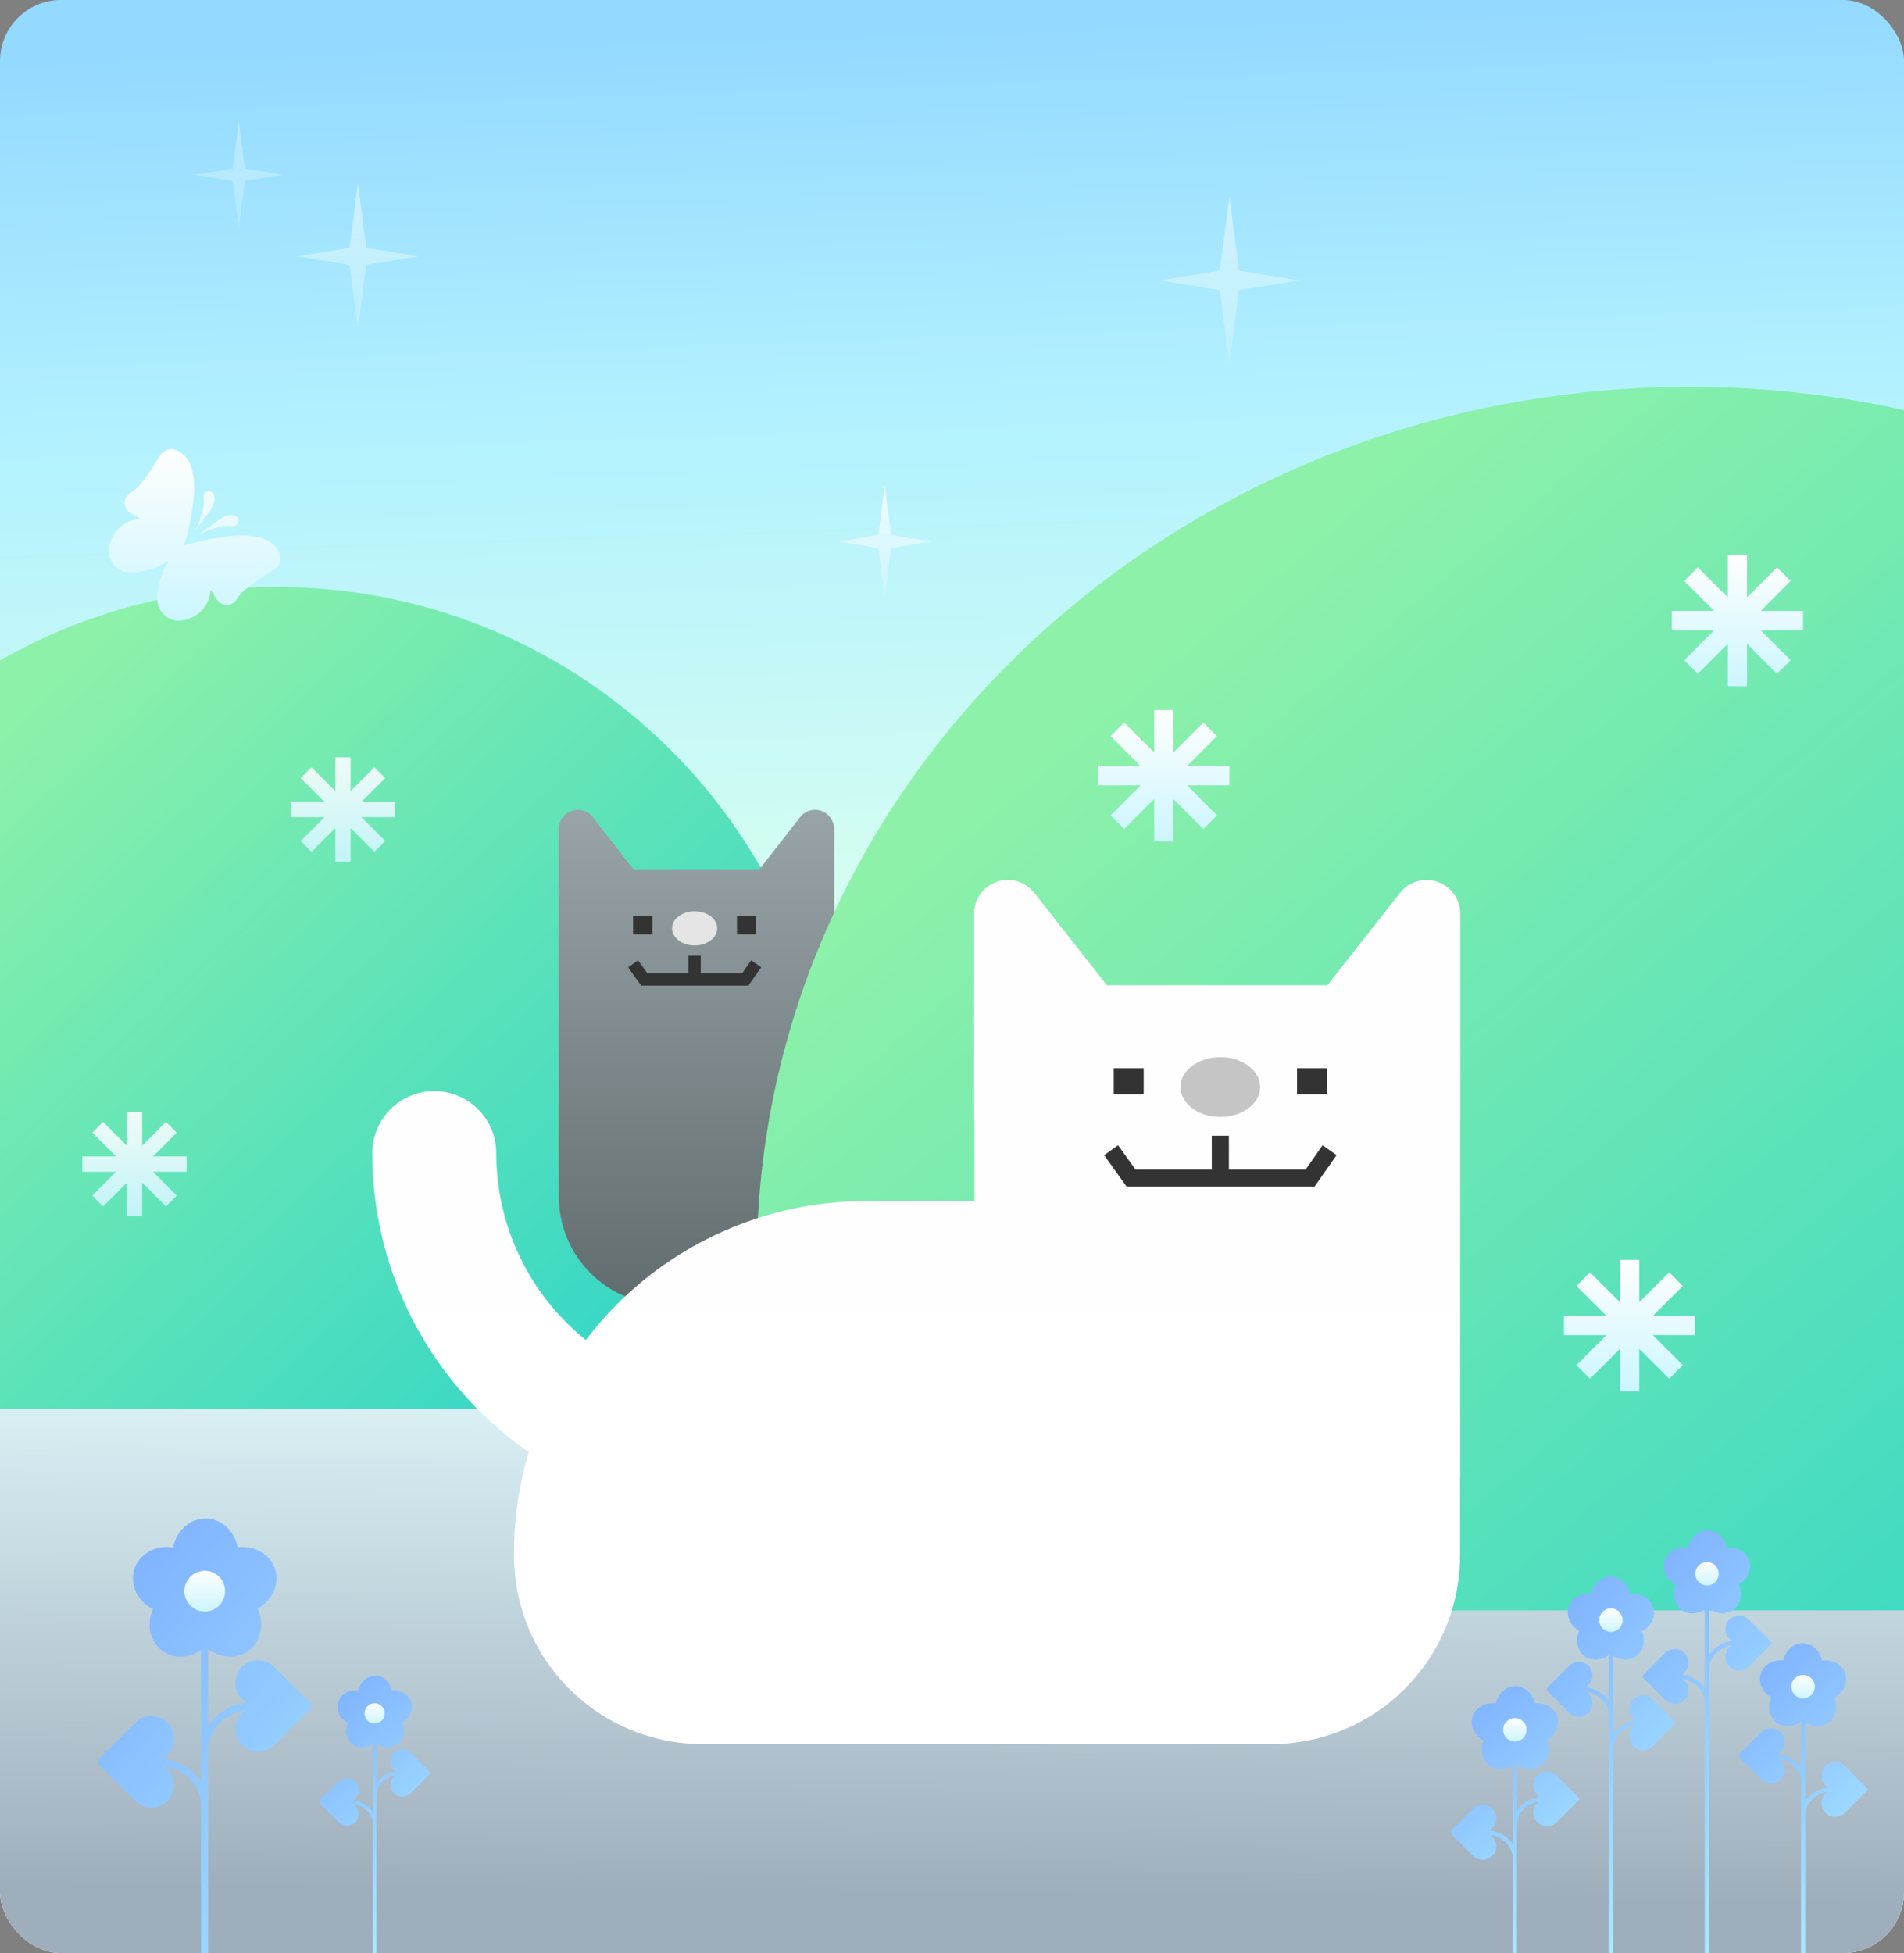 <svg width="312" height="320" viewBox="0 0 312 320" fill="none" xmlns="http://www.w3.org/2000/svg">
<rect x="0" y="0" width="312" height="320" fill="#808080" stroke="none"/>
<g clip-path="url(#clip0_1290_49568)">
<rect width="312" height="320" rx="10" fill="url(#paint0_linear_1290_49568)"/>
<rect y="225.973" width="312" height="94.027" fill="url(#paint1_linear_1290_49568)"/>
<path fill-rule="evenodd" clip-rule="evenodd" d="M125.802 230.865H-35.091C-42.05 217.971 -46 203.215 -46 187.536C-46 137.082 -5.099 96.181 45.355 96.181C95.809 96.181 136.711 137.082 136.711 187.536C136.711 203.215 132.761 217.971 125.802 230.865Z" fill="url(#paint2_linear_1290_49568)"/>
<path d="M30.591 189.479H25.073L28.972 185.58L27.193 183.812L23.294 187.711V182.192H20.79V187.711L16.881 183.812L15.112 185.58L19.011 189.479H13.493V191.993H19.011L15.112 195.892L16.881 197.671L20.79 193.772V199.279H23.294V193.772L27.193 197.671L28.972 195.892L25.073 191.993H30.591V189.479Z" fill="url(#paint3_linear_1290_49568)" fill-opacity="0.9"/>
<path d="M64.748 131.378H59.23L63.128 127.479L61.349 125.711L57.45 129.61V124.092H54.947V129.61L51.038 125.711L49.269 127.479L53.168 131.378H47.65V133.892H53.168L49.269 137.791L51.038 139.57L54.947 135.671V141.179H57.45V135.671L61.349 139.57L63.128 137.791L59.23 133.892H64.748V131.378Z" fill="url(#paint4_linear_1290_49568)" fill-opacity="0.9"/>
<path fill-rule="evenodd" clip-rule="evenodd" d="M91.562 155.222H91.554V135.859C91.552 135.199 91.754 134.556 92.132 134.018C92.51 133.48 93.044 133.075 93.661 132.859C94.278 132.643 94.946 132.627 95.572 132.814C96.199 133 96.751 133.379 97.154 133.899L103.892 142.554H124.358L131.097 133.899C131.499 133.379 132.052 133 132.678 132.814C133.305 132.627 133.973 132.643 134.59 132.859C135.206 133.075 135.741 133.48 136.119 134.018C136.496 134.556 136.698 135.199 136.697 135.859V155.222H136.656V162.798H146.745C155.411 162.802 163.72 166.283 169.846 172.475C169.861 172.489 169.875 172.504 169.889 172.519C170.413 172.097 170.915 171.644 171.393 171.161C174.751 167.768 176.656 163.145 176.656 158.303C176.656 152.693 181.204 148.145 186.814 148.145C192.425 148.145 196.973 152.693 196.973 158.303C196.973 168.466 192.978 178.234 185.835 185.452C183.77 187.538 181.492 189.362 179.05 190.901C179.291 192.519 179.414 194.162 179.414 195.818V195.992C179.418 198.317 178.969 200.621 178.092 202.771C177.215 204.921 175.927 206.875 174.302 208.522C172.677 210.169 170.747 211.476 168.621 212.369C166.496 213.262 164.218 213.724 161.916 213.727H109.093C106.792 213.727 104.513 213.269 102.387 212.38C100.261 211.49 98.33 210.186 96.703 208.542C95.075 206.899 93.785 204.947 92.904 202.799C92.023 200.652 91.57 198.35 91.57 196.025V188.707H91.562V155.222Z" fill="url(#paint5_linear_1290_49568)"/>
<path fill-rule="evenodd" clip-rule="evenodd" d="M123.913 153.084V150.04H120.762V153.084H123.913Z" fill="#333333"/>
<path fill-rule="evenodd" clip-rule="evenodd" d="M106.892 153.084V150.04H103.741V153.084H106.892Z" fill="#333333"/>
<path d="M113.827 154.907C111.784 154.907 110.127 153.652 110.127 152.104C110.127 150.555 111.784 149.3 113.827 149.3C115.871 149.3 117.528 150.555 117.528 152.104C117.528 153.652 115.871 154.907 113.827 154.907Z" fill="#E5E5E5"/>
<path fill-rule="evenodd" clip-rule="evenodd" d="M102.929 158.495L104.556 157.332L106.094 159.484H121.596L123.093 157.341L124.732 158.486L122.638 161.484H105.065L102.929 158.495Z" fill="#333333"/>
<path fill-rule="evenodd" clip-rule="evenodd" d="M114.824 156.577L114.828 160.483L112.828 160.485L112.824 156.579L114.824 156.577Z" fill="#333333"/>
<path fill-rule="evenodd" clip-rule="evenodd" d="M417.171 263.859H136.564C128.481 246.378 124 227.09 124 206.82C124 127.602 192.441 63.382 276.867 63.382C361.293 63.382 429.734 127.602 429.734 206.82C429.734 227.09 425.254 246.378 417.171 263.859Z" fill="url(#paint6_linear_1290_49568)"/>
<path d="M201.461 125.51H194.517L199.423 120.603L197.185 118.378L192.278 123.284V116.34H189.128V123.284L184.207 118.378L181.982 120.603L186.889 125.51H179.944V128.674H186.889L181.982 133.58L184.207 135.819L189.128 130.912V137.843H192.278V130.912L197.185 135.819L199.423 133.58L194.517 128.674H201.461V125.51Z" fill="url(#paint7_linear_1290_49568)"/>
<path d="M295.464 100.097H288.52L293.426 95.19L291.188 92.965L286.281 97.871V90.927H283.13V97.871L278.21 92.965L275.985 95.19L280.892 100.097H273.947V103.26H280.892L275.985 108.167L278.21 110.406L283.13 105.499V112.43H286.281V105.499L291.188 110.406L293.426 108.167L288.52 103.26H295.464V100.097Z" fill="url(#paint8_linear_1290_49568)"/>
<path d="M277.798 215.598H270.854L275.76 210.691L273.522 208.465L268.615 213.372V206.428H265.464V213.372L260.544 208.465L258.319 210.691L263.226 215.598H256.281V218.761H263.226L258.319 223.668L260.544 225.907L265.464 221V227.931H268.615V221L273.522 225.907L275.76 223.668L270.854 218.761H277.798V215.598Z" fill="url(#paint9_linear_1290_49568)"/>
<path fill-rule="evenodd" clip-rule="evenodd" d="M159.684 183.553H159.612V149.724C159.608 148.572 159.965 147.448 160.632 146.508C161.298 145.569 162.242 144.861 163.33 144.484C164.419 144.106 165.598 144.079 166.703 144.404C167.809 144.73 168.785 145.392 169.495 146.3L181.388 161.421H217.508L229.401 146.3C230.111 145.392 231.087 144.73 232.192 144.404C233.297 144.079 234.477 144.106 235.565 144.484C236.654 144.861 237.597 145.569 238.264 146.508C238.931 147.448 239.287 148.572 239.284 149.724V183.553H239.27V242.052H239.255V254.837C239.255 258.898 238.455 262.919 236.901 266.671C235.347 270.423 233.069 273.833 230.197 276.704C227.326 279.576 223.916 281.854 220.164 283.408C216.412 284.962 212.391 285.762 208.329 285.762H115.102C111.04 285.757 107.018 284.951 103.267 283.39C99.516 281.83 96.11 279.546 93.242 276.668C90.374 273.791 88.101 270.377 86.553 266.621C85.005 262.865 84.212 258.841 84.22 254.778V254.474C84.22 248.813 85.052 243.239 86.648 237.913C83.734 235.894 80.987 233.606 78.447 231.064C67.276 219.89 61 204.736 61 188.936C61 183.325 65.548 178.777 71.159 178.777C76.769 178.777 81.317 183.325 81.317 188.936C81.317 199.349 85.453 209.336 92.815 216.7C93.827 217.712 94.888 218.662 95.992 219.55C97.554 217.496 99.261 215.539 101.105 213.693C111.918 202.876 126.583 196.795 141.877 196.787H159.684V183.553Z" fill="url(#paint10_linear_1290_49568)"/>
<path fill-rule="evenodd" clip-rule="evenodd" d="M182.5 179.301V175.016H187.408V179.301H182.5Z" fill="#333333"/>
<path fill-rule="evenodd" clip-rule="evenodd" d="M212.538 179.301V175.016H217.446V179.301H212.538Z" fill="#333333"/>
<path d="M199.973 183.003C203.58 183.003 206.504 180.81 206.504 178.104C206.504 175.399 203.58 173.206 199.973 173.206C196.366 173.206 193.442 175.399 193.442 178.104C193.442 180.81 196.366 183.003 199.973 183.003Z" fill="#C5C5C5"/>
<path fill-rule="evenodd" clip-rule="evenodd" d="M180.936 189.269L183.214 187.641L186.056 191.617H213.954L216.723 187.653L219.019 189.256L215.414 194.417H184.616L180.936 189.269Z" fill="#333333"/>
<path fill-rule="evenodd" clip-rule="evenodd" d="M201.367 186.084L201.374 193.016L198.574 193.019L198.567 186.087L201.367 186.084Z" fill="#333333"/>
<path d="M284.928 287.68C284.928 287.775 284.965 287.865 285.031 287.932L288.632 291.533C289.054 291.954 289.615 292.185 290.21 292.185C290.807 292.185 291.368 291.953 291.789 291.533C292.659 290.662 292.658 289.245 291.788 288.376L291.524 288.11C293.564 288.466 295.108 290.051 295.108 291.948H295.121V297.226C295.117 297.297 295.108 297.369 295.108 297.442H295.121V321.389H295.832L295.832 297.231C295.942 295.428 297.439 293.946 299.404 293.604L299.138 293.868C298.269 294.738 298.268 296.155 299.138 297.026C299.56 297.447 300.12 297.679 300.717 297.679C301.312 297.679 301.873 297.446 302.294 297.026L305.895 293.425C305.962 293.356 306 293.266 306 293.173C306 293.078 305.962 292.988 305.895 292.921L302.294 289.322C301.873 288.899 301.311 288.667 300.715 288.667C300.12 288.667 299.559 288.9 299.138 289.322C298.268 290.192 298.268 291.609 299.138 292.478L299.531 292.87C297.956 293.073 296.611 293.914 295.832 295.092V282.184C296.437 282.599 297.143 282.832 297.84 282.832C298.493 282.832 299.11 282.634 299.624 282.261C300.846 281.373 301.228 279.691 300.556 278.166C302.102 277.367 302.869 275.707 302.384 274.21C301.961 272.911 300.669 272.039 299.169 272.039C298.971 272.039 298.772 272.054 298.573 272.085C298.252 270.432 296.918 269.233 295.391 269.233C293.873 269.233 292.54 270.422 292.213 272.064C292.062 272.046 291.909 272.037 291.758 272.037C290.256 272.037 288.963 272.909 288.541 274.21C288.073 275.652 288.791 277.287 290.251 278.106C289.551 279.625 289.93 281.37 291.156 282.262C291.67 282.634 292.286 282.832 292.942 282.832C293.705 282.832 294.48 282.557 295.121 282.066V289.635C294.344 288.437 292.988 287.582 291.397 287.377L291.789 286.984C292.659 286.115 292.66 284.698 291.79 283.827C291.369 283.406 290.809 283.174 290.213 283.174C289.617 283.174 289.057 283.407 288.634 283.827L285.033 287.427C284.965 287.495 284.928 287.585 284.928 287.68Z" fill="url(#paint11_linear_1290_49568)"/>
<path d="M290.15 268.936L286.549 265.336C286.126 264.915 285.566 264.684 284.97 264.684C284.374 264.684 283.814 264.916 283.393 265.336C282.523 266.207 282.524 267.623 283.394 268.493L283.786 268.885C282.195 269.091 280.839 269.945 280.062 271.143V263.575C280.703 264.065 281.478 264.34 282.241 264.34C282.895 264.34 283.514 264.143 284.027 263.77C285.253 262.877 285.631 261.133 284.933 259.614C286.392 258.796 287.11 257.162 286.642 255.718C286.219 254.418 284.926 253.546 283.425 253.546C283.275 253.546 283.122 253.554 282.97 253.572C282.642 251.931 281.309 250.742 279.792 250.742C278.265 250.742 276.931 251.94 276.611 253.593C276.411 253.562 276.212 253.547 276.015 253.547C274.514 253.547 273.221 254.42 272.799 255.719C272.314 257.215 273.081 258.875 274.626 259.674C273.955 261.2 274.338 262.882 275.559 263.771C276.073 264.144 276.69 264.341 277.344 264.341C278.041 264.341 278.747 264.108 279.352 263.693L279.351 276.599C278.571 275.42 277.227 274.579 275.652 274.377L276.045 273.986C276.915 273.116 276.916 271.699 276.045 270.828C275.624 270.407 275.063 270.175 274.468 270.175C273.872 270.175 273.311 270.407 272.889 270.828L269.288 274.428C269.221 274.495 269.184 274.586 269.184 274.68C269.184 274.775 269.221 274.865 269.288 274.932L272.889 278.534C273.311 278.955 273.871 279.187 274.466 279.187C275.063 279.187 275.623 278.955 276.045 278.534C276.915 277.663 276.915 276.246 276.045 275.377L275.779 275.113C277.743 275.455 279.241 276.937 279.351 278.74V321.39H280.063V278.95H280.075C280.075 278.877 280.067 278.807 280.063 278.735V273.458H280.075C280.075 271.56 281.62 269.975 283.661 269.62L283.395 269.884C282.525 270.753 282.524 272.169 283.394 273.041C283.816 273.462 284.377 273.694 284.974 273.694C285.569 273.694 286.129 273.461 286.551 273.041L290.152 269.44C290.219 269.373 290.257 269.283 290.257 269.188C290.255 269.093 290.218 269.003 290.15 268.936L290.15 268.936Z" fill="url(#paint12_linear_1290_49568)"/>
<path d="M253.438 276.772C253.438 276.867 253.476 276.957 253.543 277.024L257.144 280.625C257.565 281.047 258.126 281.278 258.721 281.278C259.318 281.278 259.879 281.046 260.3 280.625C261.17 279.754 261.169 278.338 260.3 277.469L260.034 277.204C262.074 277.559 263.619 279.144 263.619 281.042H263.632V286.319C263.627 286.392 263.619 286.462 263.619 286.535H263.632V321.389H264.344L264.343 286.321C264.453 284.519 265.951 283.036 267.916 282.694L267.65 282.959C266.78 283.828 266.779 285.244 267.649 286.116C268.072 286.538 268.632 286.768 269.229 286.768C269.824 286.768 270.383 286.537 270.806 286.116L274.407 282.514C274.474 282.447 274.512 282.357 274.512 282.262C274.512 282.168 274.474 282.077 274.407 282.01L270.806 278.411C270.383 277.989 269.823 277.757 269.228 277.757C268.632 277.757 268.072 277.989 267.65 278.411C266.781 279.282 266.781 280.697 267.651 281.568L268.044 281.96C266.468 282.163 265.124 283.004 264.343 284.183L264.343 271.276C264.948 271.69 265.654 271.923 266.351 271.923C267.004 271.923 267.622 271.726 268.136 271.353C269.358 270.464 269.74 268.782 269.068 267.256C270.613 266.456 271.381 264.797 270.896 263.301C270.472 262.002 269.181 261.129 267.68 261.129C267.483 261.129 267.283 261.144 267.084 261.175C266.764 259.522 265.429 258.324 263.903 258.324C262.385 258.324 261.052 259.512 260.725 261.154C260.574 261.136 260.421 261.128 260.27 261.128C258.768 261.128 257.475 262 257.053 263.3C256.585 264.743 257.303 266.377 258.763 267.196C258.064 268.716 258.443 270.46 259.669 271.352C260.183 271.725 260.799 271.922 261.454 271.922C262.217 271.922 262.992 271.647 263.633 271.157V278.725C262.857 277.527 261.501 276.672 259.909 276.467L260.301 276.076C261.172 275.205 261.172 273.79 260.303 272.918C259.881 272.497 259.321 272.266 258.725 272.266C258.129 272.266 257.569 272.498 257.146 272.918L253.545 276.518C253.476 276.586 253.438 276.677 253.438 276.771L253.438 276.772Z" fill="url(#paint13_linear_1290_49568)"/>
<path d="M258.66 294.458L255.059 290.859C254.636 290.437 254.076 290.206 253.48 290.206C252.883 290.206 252.323 290.439 251.902 290.859C251.032 291.729 251.033 293.146 251.904 294.015L252.296 294.407C250.705 294.613 249.348 295.467 248.572 296.666V289.098C249.212 289.587 249.988 289.864 250.751 289.864C251.405 289.864 252.022 289.666 252.535 289.293C253.762 288.4 254.14 286.656 253.441 285.136C254.9 284.318 255.619 282.684 255.15 281.241C254.728 279.94 253.435 279.068 251.933 279.068C251.783 279.068 251.63 279.076 251.478 279.094C251.15 277.452 249.817 276.265 248.3 276.265C246.773 276.265 245.439 277.462 245.119 279.116C244.92 279.084 244.72 279.07 244.522 279.07C243.022 279.07 241.729 279.942 241.307 281.242C240.821 282.738 241.589 284.397 243.134 285.198C242.464 286.723 242.845 288.405 244.067 289.294C244.581 289.667 245.197 289.864 245.851 289.864C246.548 289.864 247.254 289.631 247.859 289.217V302.123C247.079 300.945 245.734 300.104 244.16 299.901L244.552 299.51C245.422 298.64 245.423 297.222 244.553 296.353C244.131 295.93 243.571 295.699 242.975 295.699C242.378 295.699 241.818 295.931 241.397 296.353L237.795 299.952C237.728 300.019 237.691 300.109 237.691 300.204C237.691 300.297 237.728 300.388 237.795 300.454L241.397 304.057C241.818 304.478 242.378 304.71 242.975 304.71C243.571 304.71 244.131 304.477 244.553 304.057C245.422 303.186 245.422 301.77 244.552 300.899L244.288 300.635C246.252 300.977 247.749 302.458 247.86 304.262V321.389H248.571V304.472H248.583C248.583 304.398 248.575 304.327 248.571 304.256V298.978H248.583C248.583 297.081 250.127 295.496 252.168 295.14L251.904 295.406C251.034 296.275 251.033 297.692 251.903 298.563C252.324 298.984 252.885 299.215 253.482 299.215C254.079 299.215 254.639 298.983 255.06 298.563L258.661 294.962C258.728 294.895 258.766 294.804 258.766 294.71C258.765 294.615 258.728 294.524 258.66 294.457L258.66 294.458Z" fill="url(#paint14_linear_1290_49568)"/>
<path d="M70.401 290.26L67.292 287.152C66.927 286.788 66.444 286.588 65.929 286.588C65.413 286.588 64.93 286.789 64.567 287.152C63.816 287.904 63.816 289.127 64.568 289.877L64.906 290.215C63.532 290.393 62.361 291.131 61.691 292.166V285.631C62.244 286.054 62.913 286.293 63.572 286.293C64.137 286.293 64.67 286.122 65.113 285.8C66.173 285.029 66.499 283.523 65.895 282.211C67.155 281.504 67.776 280.094 67.371 278.847C67.006 277.724 65.89 276.971 64.594 276.971C64.463 276.971 64.332 276.979 64.201 276.994C63.917 275.576 62.766 274.551 61.456 274.551C60.138 274.551 58.986 275.585 58.709 277.012C58.538 276.985 58.365 276.973 58.195 276.973C56.899 276.973 55.783 277.726 55.418 278.848C54.999 280.14 55.662 281.573 56.996 282.264C56.417 283.581 56.747 285.033 57.801 285.801C58.245 286.123 58.777 286.293 59.342 286.293C59.944 286.293 60.553 286.092 61.076 285.734V296.878C60.402 295.861 59.241 295.135 57.882 294.959L58.22 294.621C58.971 293.871 58.972 292.646 58.221 291.896C57.857 291.531 57.373 291.331 56.858 291.331C56.343 291.331 55.86 291.532 55.496 291.896L52.386 295.004C52.328 295.061 52.296 295.139 52.296 295.221C52.296 295.302 52.328 295.38 52.386 295.437L55.496 298.548C55.86 298.911 56.343 299.112 56.858 299.112C57.373 299.112 57.857 298.911 58.221 298.548C58.972 297.796 58.971 296.573 58.22 295.821L57.992 295.593C59.688 295.889 60.981 297.167 61.076 298.725V320.452H61.69V298.906H61.701C61.701 298.842 61.694 298.781 61.69 298.72V294.163H61.701C61.701 292.524 63.034 291.156 64.796 290.849L64.568 291.078C63.817 291.829 63.816 293.052 64.568 293.804C64.931 294.167 65.415 294.367 65.931 294.367C66.446 294.367 66.93 294.166 67.293 293.804L70.402 290.694C70.46 290.637 70.493 290.559 70.493 290.477C70.492 290.395 70.46 290.317 70.401 290.26Z" fill="url(#paint15_linear_1290_49568)"/>
<circle cx="295.464" cy="276.351" r="1.923" fill="url(#paint16_linear_1290_49568)"/>
<circle cx="279.72" cy="257.857" r="1.923" fill="url(#paint17_linear_1290_49568)"/>
<circle cx="263.976" cy="265.454" r="1.923" fill="url(#paint18_linear_1290_49568)"/>
<circle cx="248.229" cy="283.416" r="1.923" fill="url(#paint19_linear_1290_49568)"/>
<circle cx="61.395" cy="280.725" r="1.66" fill="url(#paint20_linear_1290_49568)"/>
<path fill-rule="evenodd" clip-rule="evenodd" d="M44.919 273.102L50.916 279.097L50.916 279.097C51.028 279.208 51.09 279.358 51.093 279.516C51.093 279.674 51.029 279.824 50.919 279.935L44.922 285.932C44.22 286.632 43.286 287.019 42.295 287.019C41.302 287.019 40.368 286.633 39.666 285.932C38.217 284.48 38.218 282.123 39.667 280.675L40.109 280.235C36.71 280.827 34.139 283.466 34.139 286.626H34.118V295.413C34.12 295.453 34.123 295.493 34.126 295.533C34.133 295.612 34.139 295.691 34.139 295.772H34.118V366.444H32.933V295.422C32.749 292.419 30.256 289.952 26.985 289.382L27.427 289.821C28.875 291.269 28.876 293.628 27.428 295.078C26.724 295.78 25.792 296.167 24.798 296.167C23.807 296.167 22.875 295.78 22.172 295.078L16.175 289.081C16.064 288.97 16.002 288.819 16.002 288.662C16.002 288.504 16.064 288.353 16.175 288.242L22.172 282.248C22.875 281.546 23.808 281.159 24.801 281.159C25.792 281.159 26.726 281.546 27.428 282.248C28.877 283.698 28.875 286.057 27.427 287.505L26.773 288.157C29.395 288.493 31.634 289.894 32.933 291.857L32.934 270.366C31.927 271.056 30.751 271.444 29.59 271.444C28.502 271.444 27.474 271.116 26.617 270.495C24.584 269.015 23.947 266.214 25.065 263.673C22.491 262.342 21.214 259.579 22.023 257.088C22.725 254.924 24.878 253.47 27.377 253.47C27.705 253.47 28.037 253.495 28.369 253.547C28.902 250.794 31.124 248.8 33.666 248.8C36.193 248.8 38.412 250.779 38.959 253.512C39.212 253.482 39.466 253.468 39.717 253.468C42.217 253.468 44.369 254.921 45.074 257.086C45.853 259.49 44.657 262.21 42.227 263.573C43.39 266.102 42.76 269.008 40.718 270.494C39.864 271.115 38.835 271.443 37.745 271.443C36.475 271.443 35.183 270.984 34.117 270.169V282.772C35.41 280.777 37.668 279.354 40.318 279.011L39.665 278.359C38.215 276.91 38.215 274.552 39.663 273.102C40.365 272.402 41.297 272.015 42.29 272.015C43.282 272.015 44.214 272.401 44.919 273.102ZM33.547 263.85C35.316 263.85 36.749 262.416 36.749 260.648C36.749 258.88 35.316 257.447 33.547 257.447C31.779 257.447 30.346 258.88 30.346 260.648C30.346 262.416 31.779 263.85 33.547 263.85Z" fill="url(#paint21_linear_1290_49568)"/>
<circle cx="33.547" cy="260.706" r="3.337" fill="url(#paint22_linear_1290_49568)"/>
<path fill-rule="evenodd" clip-rule="evenodd" d="M45.809 90.665C44.408 87.338 39.689 87.505 36.106 88.052C34.088 88.354 32.106 88.803 30.167 89.396C30.761 87.458 31.21 85.476 31.512 83.458C32.059 79.875 32.226 75.156 28.898 73.755C27.735 73.285 26.769 73.811 26.056 74.877C26.054 74.879 26.036 74.909 26.004 74.962L26.004 74.962C25.614 75.612 23.111 79.782 21.68 80.551C21.676 80.553 21.668 80.558 21.657 80.564C21.561 80.617 21.208 80.81 20.828 81.285C19.486 82.974 21.756 84.381 21.5 84.166C21.541 84.189 22.404 84.685 22.828 84.929L22.83 84.93L23.06 85.062C23.056 85.062 23.044 85.062 23.023 85.062C22.751 85.059 21.049 85.043 19.509 86.533C18.563 87.444 17.947 88.713 17.873 90.055C17.721 92.383 19.752 93.992 21.86 93.809C23.857 93.636 25.839 93.09 27.665 91.899C26.474 93.724 25.928 95.706 25.754 97.704C25.576 99.763 27.096 101.658 29.163 101.698C30.553 101.725 31.997 101.128 33.03 100.054C34.52 98.515 34.504 96.814 34.502 96.541C34.501 96.52 34.501 96.507 34.502 96.504L34.656 96.771C34.906 97.207 35.376 98.024 35.398 98.063C35.183 97.808 36.59 100.078 38.279 98.736C38.754 98.355 38.947 98.003 39 97.907C39.004 97.899 39.007 97.894 39.01 97.889C39.011 97.887 39.012 97.885 39.013 97.884C39.78 96.455 43.941 93.956 44.599 93.561L44.599 93.561C44.654 93.528 44.684 93.51 44.687 93.508C45.753 92.794 46.279 91.828 45.809 90.665L45.809 90.665ZM38.019 86.188C38.571 86.271 39.114 85.868 39.082 85.313C39.065 84.99 38.927 84.705 38.363 84.482C37.42 84.109 35.996 85.028 35.355 85.522L32.521 87.686C32.521 87.686 35.717 85.86 38.019 86.189L38.019 86.188ZM31.878 87.043C31.878 87.043 33.705 83.847 33.376 81.545L33.376 81.545C33.294 80.993 33.696 80.45 34.251 80.482C34.574 80.499 34.859 80.637 35.082 81.201C35.455 82.144 34.536 83.568 34.043 84.209L31.878 87.043Z" fill="url(#paint23_linear_1290_49568)"/>
<path d="M203.034 44.334L212.88 45.941L203.034 47.553L201.461 59.646L199.888 47.553L190.042 45.941L199.888 44.334L201.461 32.24L203.034 44.334Z" fill="url(#paint24_linear_1290_49568)" fill-opacity="0.5"/>
<path d="M40.127 27.637L46.345 28.651L40.127 29.669L39.134 37.306L38.141 29.669L31.923 28.651L38.141 27.637L39.134 20L40.127 27.637Z" fill="url(#paint25_linear_1290_49568)" fill-opacity="0.35"/>
<path d="M146.026 87.661L152.602 88.734L146.026 89.811L144.976 97.888L143.925 89.811L137.349 88.734L143.925 87.661L144.976 79.584L146.026 87.661Z" fill="url(#paint26_linear_1290_49568)" fill-opacity="0.8"/>
<path d="M60.017 40.601L68.572 41.998L60.017 43.399L58.65 53.906L57.283 43.399L48.728 41.998L57.283 40.601L58.65 30.094L60.017 40.601Z" fill="url(#paint27_linear_1290_49568)" fill-opacity="0.5"/>
</g>
<defs>
<linearGradient id="paint0_linear_1290_49568" x1="292.887" y1="7.60977e-07" x2="299.188" y2="191.087" gradientUnits="userSpaceOnUse">
<stop stop-color="#94D9FF"/>
<stop offset="0.326" stop-color="#B2F1FF"/>
<stop offset="0.784" stop-color="#D8FFEF"/>
<stop offset="1" stop-color="white"/>
</linearGradient>
<linearGradient id="paint1_linear_1290_49568" x1="12.033" y1="225.973" x2="11.211" y2="308.915" gradientUnits="userSpaceOnUse">
<stop stop-color="#DCF3F7"/>
<stop offset="1" stop-color="#9FAEBC"/>
</linearGradient>
<linearGradient id="paint2_linear_1290_49568" x1="-10.921" y1="108.622" x2="95.306" y2="220.709" gradientUnits="userSpaceOnUse">
<stop offset="0.094" stop-color="#8DF1A9"/>
<stop offset="1" stop-color="#3AD8C5"/>
</linearGradient>
<linearGradient id="paint3_linear_1290_49568" x1="22.042" y1="182.192" x2="22.042" y2="199.279" gradientUnits="userSpaceOnUse">
<stop stop-color="#FEFEFE"/>
<stop offset="1" stop-color="#CCF6FF"/>
</linearGradient>
<linearGradient id="paint4_linear_1290_49568" x1="56.199" y1="124.092" x2="56.199" y2="141.179" gradientUnits="userSpaceOnUse">
<stop stop-color="#FEFEFE"/>
<stop offset="1" stop-color="#CCF6FF"/>
</linearGradient>
<linearGradient id="paint5_linear_1290_49568" x1="144.264" y1="132.685" x2="144.264" y2="213.727" gradientUnits="userSpaceOnUse">
<stop stop-color="#98A4A7"/>
<stop offset="1" stop-color="#616C6F"/>
</linearGradient>
<linearGradient id="paint6_linear_1290_49568" x1="182.699" y1="81.901" x2="338.765" y2="267.024" gradientUnits="userSpaceOnUse">
<stop offset="0.094" stop-color="#8DF1A9"/>
<stop offset="1" stop-color="#3AD8C5"/>
</linearGradient>
<linearGradient id="paint7_linear_1290_49568" x1="190.703" y1="116.34" x2="190.703" y2="137.843" gradientUnits="userSpaceOnUse">
<stop stop-color="#FEFEFE"/>
<stop offset="1" stop-color="#CCF6FF"/>
</linearGradient>
<linearGradient id="paint8_linear_1290_49568" x1="284.706" y1="90.927" x2="284.706" y2="112.43" gradientUnits="userSpaceOnUse">
<stop stop-color="#FEFEFE"/>
<stop offset="1" stop-color="#CCF6FF"/>
</linearGradient>
<linearGradient id="paint9_linear_1290_49568" x1="267.04" y1="206.428" x2="267.04" y2="227.931" gradientUnits="userSpaceOnUse">
<stop stop-color="#FEFEFE"/>
<stop offset="1" stop-color="#CCF6FF"/>
</linearGradient>
<linearGradient id="paint10_linear_1290_49568" x1="150.142" y1="144.179" x2="150.142" y2="285.762" gradientUnits="userSpaceOnUse">
<stop stop-color="#FEFEFE"/>
<stop offset="1" stop-color="white"/>
</linearGradient>
<linearGradient id="paint11_linear_1290_49568" x1="304.221" y1="321.389" x2="271.986" y2="285.421" gradientUnits="userSpaceOnUse">
<stop stop-color="#B0F1FF"/>
<stop offset="1" stop-color="#7FB2FF"/>
</linearGradient>
<linearGradient id="paint12_linear_1290_49568" x1="288.478" y1="321.391" x2="245.364" y2="285.875" gradientUnits="userSpaceOnUse">
<stop stop-color="#B0F1FF"/>
<stop offset="1" stop-color="#7FB2FF"/>
</linearGradient>
<linearGradient id="paint13_linear_1290_49568" x1="272.733" y1="321.39" x2="233.647" y2="285.319" gradientUnits="userSpaceOnUse">
<stop stop-color="#B0F1FF"/>
<stop offset="1" stop-color="#7FB2FF"/>
</linearGradient>
<linearGradient id="paint14_linear_1290_49568" x1="256.986" y1="321.389" x2="229.815" y2="286.342" gradientUnits="userSpaceOnUse">
<stop stop-color="#B0F1FF"/>
<stop offset="1" stop-color="#7FB2FF"/>
</linearGradient>
<linearGradient id="paint15_linear_1290_49568" x1="68.957" y1="320.452" x2="40.533" y2="289.334" gradientUnits="userSpaceOnUse">
<stop stop-color="#B0F1FF"/>
<stop offset="1" stop-color="#7FB2FF"/>
</linearGradient>
<linearGradient id="paint16_linear_1290_49568" x1="295.464" y1="274.429" x2="295.464" y2="278.274" gradientUnits="userSpaceOnUse">
<stop stop-color="#FEFEFE"/>
<stop offset="1" stop-color="#CCF6FF"/>
</linearGradient>
<linearGradient id="paint17_linear_1290_49568" x1="279.72" y1="255.935" x2="279.72" y2="259.78" gradientUnits="userSpaceOnUse">
<stop stop-color="#FEFEFE"/>
<stop offset="1" stop-color="#CCF6FF"/>
</linearGradient>
<linearGradient id="paint18_linear_1290_49568" x1="263.976" y1="263.531" x2="263.976" y2="267.376" gradientUnits="userSpaceOnUse">
<stop stop-color="#FEFEFE"/>
<stop offset="1" stop-color="#CCF6FF"/>
</linearGradient>
<linearGradient id="paint19_linear_1290_49568" x1="248.229" y1="281.493" x2="248.229" y2="285.338" gradientUnits="userSpaceOnUse">
<stop stop-color="#FEFEFE"/>
<stop offset="1" stop-color="#CCF6FF"/>
</linearGradient>
<linearGradient id="paint20_linear_1290_49568" x1="61.395" y1="279.065" x2="61.395" y2="282.386" gradientUnits="userSpaceOnUse">
<stop stop-color="#FEFEFE"/>
<stop offset="1" stop-color="#CCF6FF"/>
</linearGradient>
<linearGradient id="paint21_linear_1290_49568" x1="48.13" y1="366.444" x2="-23.663" y2="307.303" gradientUnits="userSpaceOnUse">
<stop stop-color="#B0F1FF"/>
<stop offset="1" stop-color="#7FB2FF"/>
</linearGradient>
<linearGradient id="paint22_linear_1290_49568" x1="33.547" y1="257.369" x2="33.547" y2="264.044" gradientUnits="userSpaceOnUse">
<stop stop-color="#FEFEFE"/>
<stop offset="1" stop-color="#CCF6FF"/>
</linearGradient>
<linearGradient id="paint23_linear_1290_49568" x1="31.923" y1="73.582" x2="31.923" y2="101.699" gradientUnits="userSpaceOnUse">
<stop stop-color="#FEFEFE"/>
<stop offset="1" stop-color="#CCF6FF"/>
</linearGradient>
<linearGradient id="paint24_linear_1290_49568" x1="201.461" y1="32.24" x2="201.461" y2="59.646" gradientUnits="userSpaceOnUse">
<stop stop-color="#FEFEFE"/>
<stop offset="1" stop-color="#CCF6FF"/>
</linearGradient>
<linearGradient id="paint25_linear_1290_49568" x1="39.134" y1="20" x2="39.134" y2="37.306" gradientUnits="userSpaceOnUse">
<stop stop-color="#FEFEFE"/>
<stop offset="1" stop-color="#CCF6FF"/>
</linearGradient>
<linearGradient id="paint26_linear_1290_49568" x1="144.976" y1="79.584" x2="144.976" y2="97.888" gradientUnits="userSpaceOnUse">
<stop stop-color="#FEFEFE"/>
<stop offset="1" stop-color="#CCF6FF"/>
</linearGradient>
<linearGradient id="paint27_linear_1290_49568" x1="58.65" y1="30.094" x2="58.65" y2="53.906" gradientUnits="userSpaceOnUse">
<stop stop-color="#FEFEFE"/>
<stop offset="1" stop-color="#CCF6FF"/>
</linearGradient>
<clipPath id="clip0_1290_49568">
<rect width="312" height="320" rx="10" fill="white"/>
</clipPath>
</defs>
</svg>
